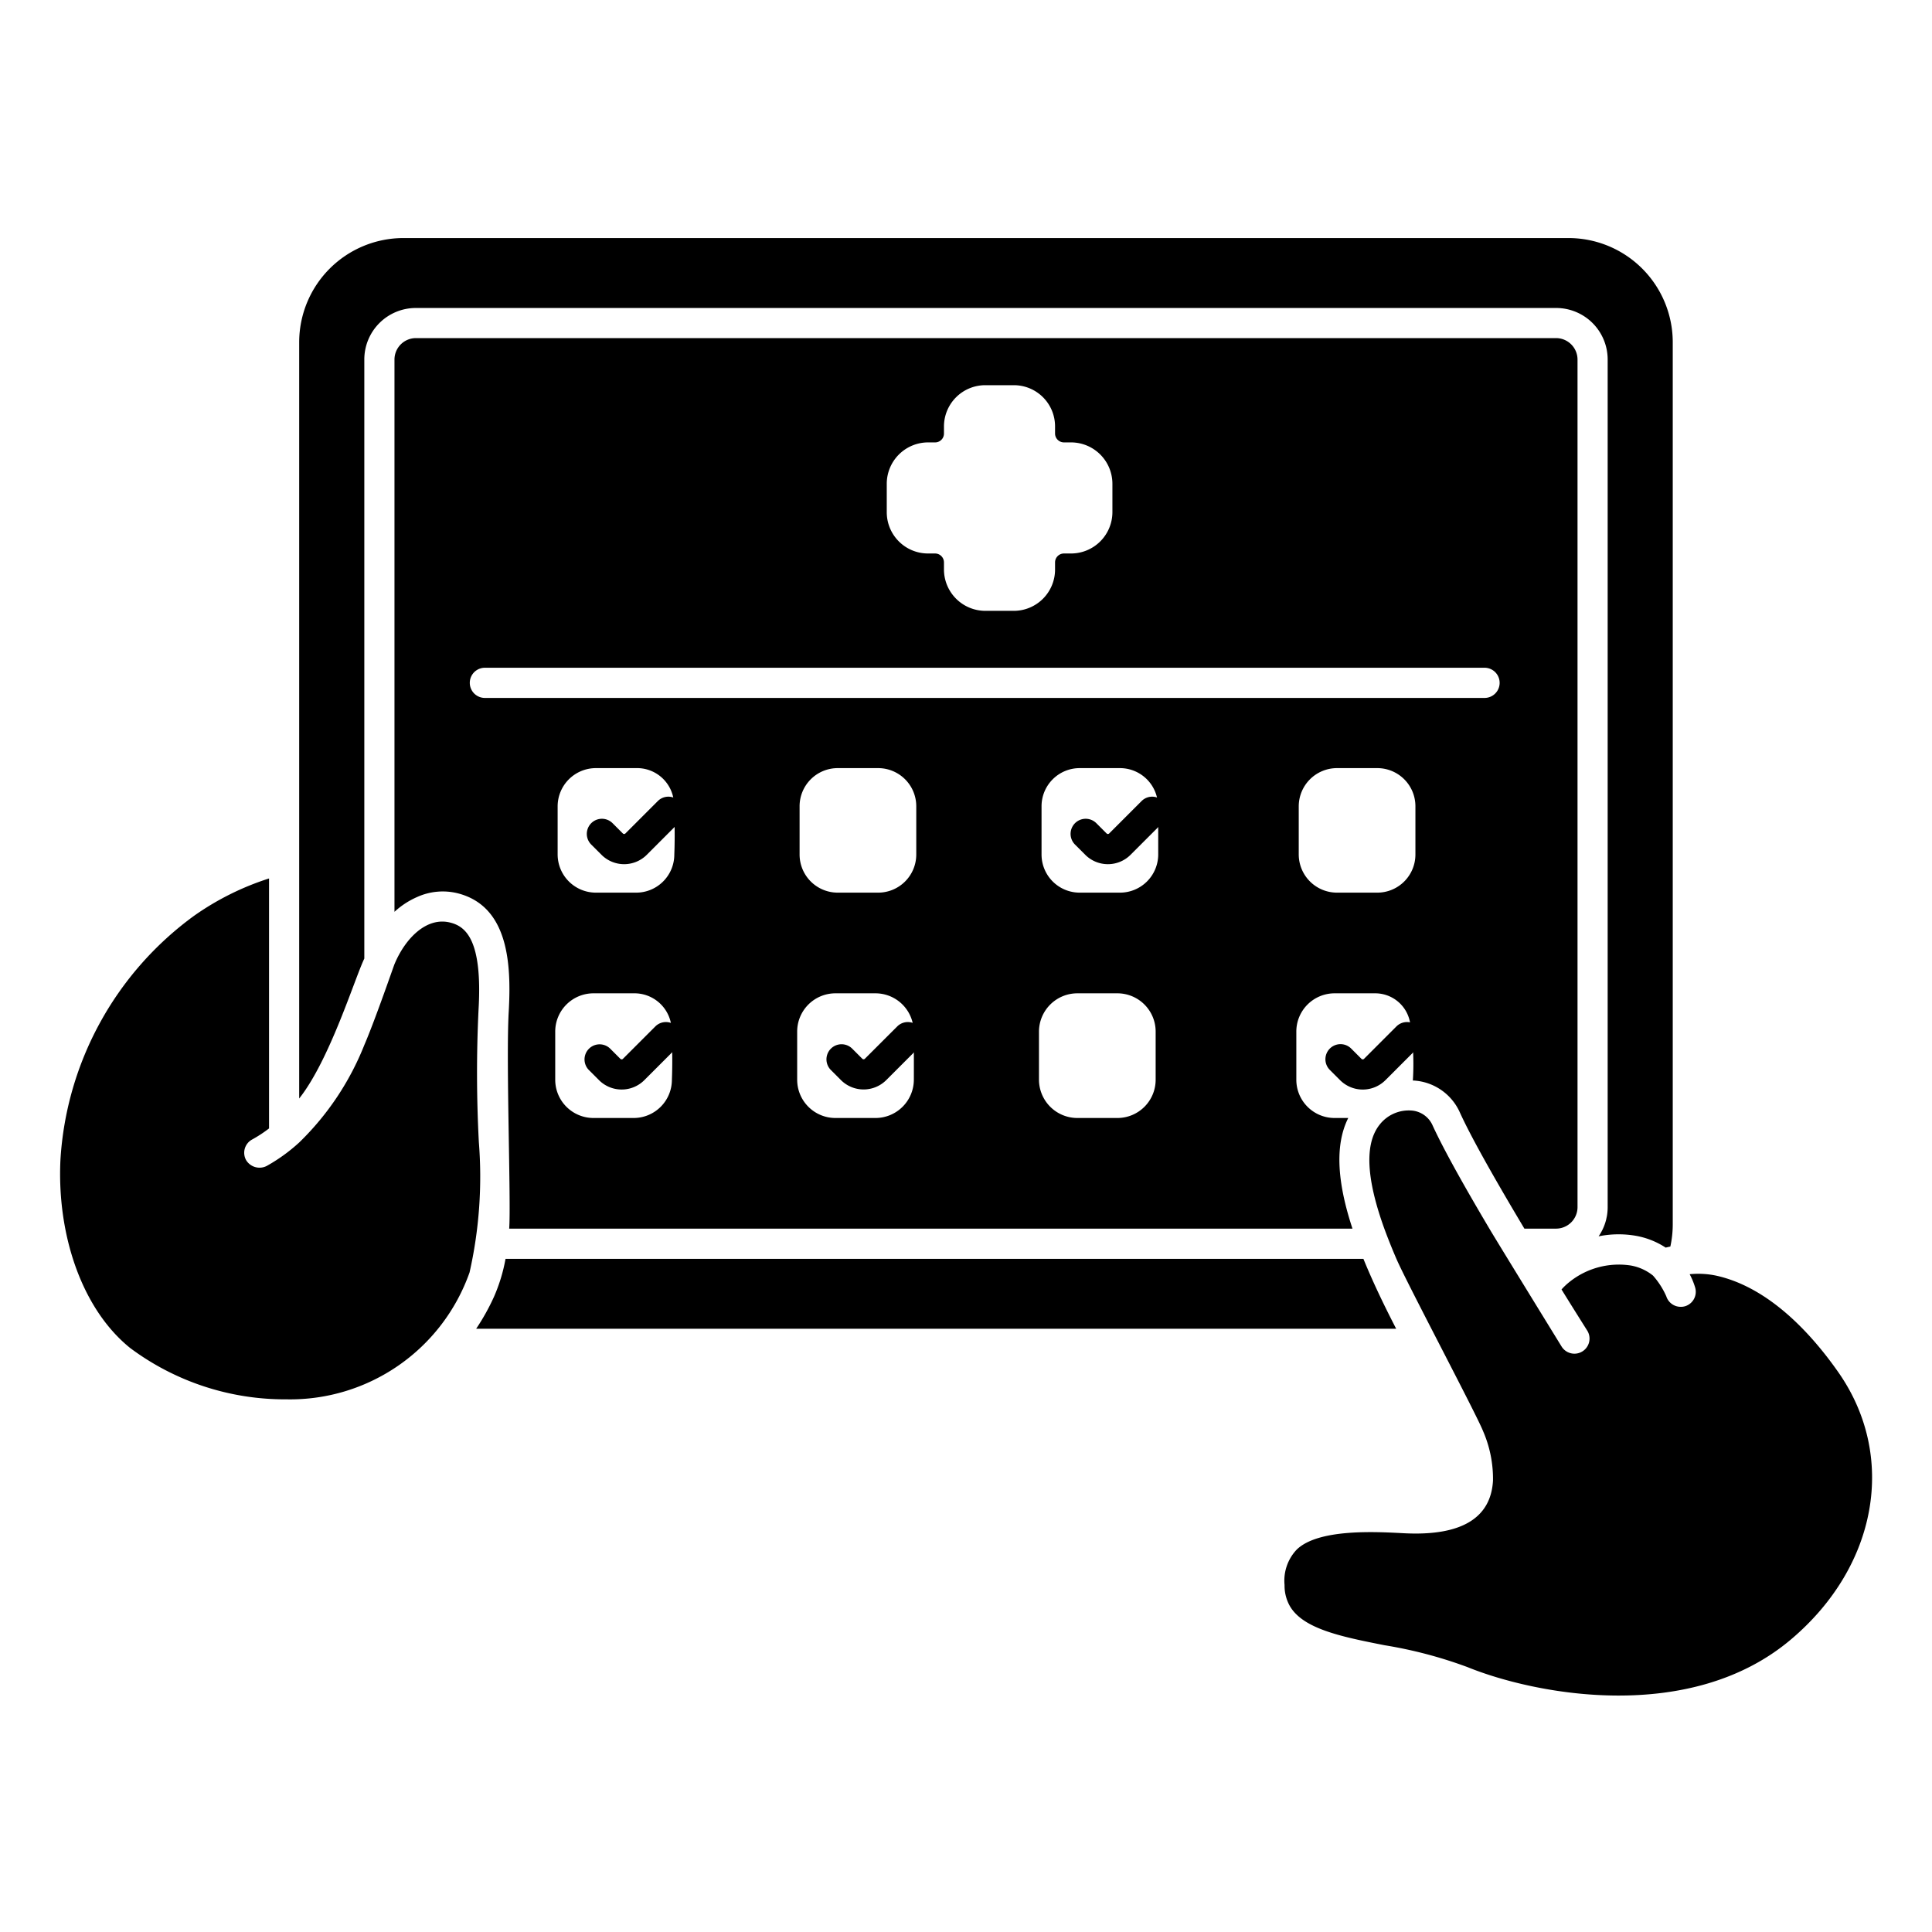 <svg id="Solid" xmlns="http://www.w3.org/2000/svg" viewBox="0 0 128 128"><title>times, appointment, hands, check list, to do list, tablet, pointing</title><path d="M33.493,83.4a11.177,11.177,0,0,1-.768,2.521,14.566,14.566,0,0,1-1.178,2.112H92.5c-.782-1.513-1.538-3.081-2.171-4.633Z"/><path d="M77.051,53.068a.969.969,0,0,0-.394-.232.991.991,0,0,0-1.02.232l-2.151,2.151a.12.12,0,0,1-.17,0l-.68-.68a1,1,0,0,0-1.414,1.415l.68.679a2.122,2.122,0,0,0,3,0l2.151-2.151A1,1,0,0,0,77.051,53.068Z"/><path d="M44.835,68a.965.965,0,0,0-.393-.232A.991.991,0,0,0,43.421,68l-2.15,2.15a.12.12,0,0,1-.17,0l-.68-.68a1,1,0,0,0-1.414,1.414l.68.68a2.125,2.125,0,0,0,3,0l2.15-2.151A1,1,0,0,0,44.835,68Z"/><path d="M60.862,68a.972.972,0,0,0-.393-.232A.991.991,0,0,0,59.448,68L57.3,70.145a.12.12,0,0,1-.17,0l-.68-.68a1,1,0,0,0-1.414,1.414l.68.681a2.126,2.126,0,0,0,3,0l2.151-2.151A1,1,0,0,0,60.862,68Z"/><path d="M93.935,68a.975.975,0,0,0-.394-.232A.991.991,0,0,0,92.52,68l-2.15,2.151a.12.12,0,0,1-.17,0l-.68-.68a1,1,0,0,0-1.415,1.414l.681.681a2.125,2.125,0,0,0,3,0l1.832-1.832.32-.319A1,1,0,0,0,93.935,68Z"/><path d="M31.11,84.3A12.611,12.611,0,0,1,18.975,92.71h-.01a17.143,17.143,0,0,1-10.34-3.4c-3.21-2.587-4.86-7.52-4.62-12.48a21.609,21.609,0,0,1,8.83-16.14,18.217,18.217,0,0,1,4.99-2.49V74.76a8.448,8.448,0,0,1-1.13.74,1,1,0,0,0-.39,1.36,1.04,1.04,0,0,0,1.36.39,11.338,11.338,0,0,0,2.16-1.56,18.515,18.515,0,0,0,4.31-6.45c.72-1.67,1.94-5.22,2-5.36.72-1.73,2.15-3.17,3.72-2.75,1,.26,2.12,1.15,1.85,5.76a87.733,87.733,0,0,0,.02,8.78A28.808,28.808,0,0,1,31.11,84.3Z"/><path d="M103.918,15.772H26.73a6.907,6.907,0,0,0-6.908,6.907v50.1c2.026-2.561,3.653-7.885,4.315-9.273V23.818a3.412,3.412,0,0,1,3.412-3.413H103.1a3.413,3.413,0,0,1,3.412,3.413V79.984a3.391,3.391,0,0,1-.6,1.926,6.659,6.659,0,0,1,2.468-.035,5.291,5.291,0,0,1,1.975.782c.093-.023.2-.046.31-.07a6.92,6.92,0,0,0,.159-1.464V22.679A6.907,6.907,0,0,0,103.918,15.772Z"/><path d="M118.665,108.61c-6.67,5.65-16.94,3.67-21.44,1.84a29.292,29.292,0,0,0-5.5-1.45c-2.87-.57-5.58-1.1-6.36-2.77a2.753,2.753,0,0,1-.26-1.22,2.988,2.988,0,0,1,.81-2.35c1.45-1.4,5.292-1.173,7.08-1.08,3.789.2,5.78-.98,5.92-3.49a7.945,7.945,0,0,0-.66-3.28c-.43-1.1-5.06-9.83-5.74-11.41-.29-.67-.56-1.35-.8-2-1.03-2.85-1.45-5.46-.31-6.89a2.451,2.451,0,0,1,2.16-.93,1.658,1.658,0,0,1,1.32.92c.76,1.67,2.23,4.27,3.79,6.9.39.67,4.79,7.82,4.79,7.82a1,1,0,1,0,1.69-1.07s-.96-1.52-1.7-2.72a4.221,4.221,0,0,1,.53-.5,5.227,5.227,0,0,1,4.04-1.09,3.233,3.233,0,0,1,1.49.67,5.313,5.313,0,0,1,.88,1.37,1,1,0,0,0,.96.7.967.967,0,0,0,.29-.04,1,1,0,0,0,.66-1.25,4.816,4.816,0,0,0-.36-.87,5.731,5.731,0,0,1,1.78.1c3.53.79,6.34,3.92,8.08,6.41C125.685,96.49,124.4,103.76,118.665,108.61Z"/><path d="M45,53.068a.975.975,0,0,0-.394-.232.991.991,0,0,0-1.02.232l-2.151,2.151a.12.12,0,0,1-.17,0l-.68-.68a1,1,0,1,0-1.414,1.415l.68.679a2.122,2.122,0,0,0,3,0L45,54.482A1,1,0,0,0,45,53.068Z"/><path d="M103.1,22.4H27.545a1.423,1.423,0,0,0-1.41,1.42V60.41a5.378,5.378,0,0,1,1.5-.98,4.112,4.112,0,0,1,2.72-.24c3.32.87,3.53,4.63,3.35,7.82-.19,3.23.16,12.65.03,14.39h55.87c-.92-2.79-1.25-5.4-.28-7.33h-.91a2.535,2.535,0,0,1-2.53-2.54V68.35a2.535,2.535,0,0,1,2.53-2.54h2.67a2.343,2.343,0,0,1,2.328,1.9,17.13,17.13,0,0,1,.192,3.88,1.275,1.275,0,0,1,.2.01,3.577,3.577,0,0,1,2.9,2.07c.7,1.55,2.18,4.2,4.29,7.73h2.1a1.425,1.425,0,0,0,1.42-1.42V23.82A1.425,1.425,0,0,0,103.1,22.4Zm-44.35,9.65a2.742,2.742,0,0,1,2.73-2.74h.47a.585.585,0,0,0,.59-.59v-.47a2.736,2.736,0,0,1,2.74-2.73h1.89a2.727,2.727,0,0,1,2.73,2.73v.47a.591.591,0,0,0,.59.59h.47a2.744,2.744,0,0,1,2.74,2.74v1.89a2.742,2.742,0,0,1-2.74,2.73h-.47a.591.591,0,0,0-.59.59v.47a2.736,2.736,0,0,1-2.73,2.74h-1.89a2.744,2.744,0,0,1-2.74-2.74v-.47a.591.591,0,0,0-.59-.59h-.47a2.734,2.734,0,0,1-2.73-2.73ZM44.515,71.53a2.535,2.535,0,0,1-2.53,2.54h-2.67a2.535,2.535,0,0,1-2.53-2.54V68.35a2.535,2.535,0,0,1,2.53-2.54h2.67a2.463,2.463,0,0,1,2.46,1.95A32.809,32.809,0,0,1,44.515,71.53Zm.16-14.92a2.527,2.527,0,0,1-2.53,2.53h-2.66a2.535,2.535,0,0,1-2.54-2.53V53.42a2.535,2.535,0,0,1,2.54-2.53h2.66a2.447,2.447,0,0,1,2.46,1.95A33.034,33.034,0,0,1,44.675,56.61Zm15.87,14.92a2.544,2.544,0,0,1-2.54,2.54h-2.66a2.535,2.535,0,0,1-2.53-2.54V68.35a2.535,2.535,0,0,1,2.53-2.54h2.66a2.532,2.532,0,0,1,2.46,1.95c.059.623.076,1.477.08,1.97C60.549,70.18,60.545,71.53,60.545,71.53Zm.16-14.92a2.527,2.527,0,0,1-2.53,2.53h-2.67a2.527,2.527,0,0,1-2.53-2.53V53.42a2.527,2.527,0,0,1,2.53-2.53h2.67a2.527,2.527,0,0,1,2.53,2.53Zm15.86,14.92a2.535,2.535,0,0,1-2.53,2.54h-2.66a2.544,2.544,0,0,1-2.54-2.54V68.35a2.544,2.544,0,0,1,2.54-2.54h2.66a2.535,2.535,0,0,1,2.53,2.54Zm.17-16.73v1.81a2.535,2.535,0,0,1-2.54,2.53h-2.66a2.527,2.527,0,0,1-2.53-2.53V53.42a2.527,2.527,0,0,1,2.53-2.53h2.66a2.521,2.521,0,0,1,2.46,1.95A7.363,7.363,0,0,1,76.735,54.8Zm17.04,1.81a2.527,2.527,0,0,1-2.53,2.53h-2.66a2.535,2.535,0,0,1-2.54-2.53V53.42a2.535,2.535,0,0,1,2.54-2.53h2.66a2.527,2.527,0,0,1,2.53,2.53Zm4.58-10.37H32.125a1,1,0,0,1,0-2h66.23a1,1,0,0,1,0,2Z"/><path d="M105.986,81.785a3.424,3.424,0,0,0,.215-.395A3.278,3.278,0,0,1,105.986,81.785Z"/><path d="M106.281,81.191a3.514,3.514,0,0,0,.123-.4A3.321,3.321,0,0,1,106.281,81.191Z"/><path d="M106.449,80.6a3.41,3.41,0,0,0,.062-.619A3.41,3.41,0,0,1,106.449,80.6Z"/><path d="M106.4,80.794c.015-.064.033-.126.045-.191C106.437,80.668,106.419,80.731,106.4,80.794Z"/><path d="M106.2,81.39c.029-.065.054-.132.08-.2C106.255,81.258,106.23,81.325,106.2,81.39Z"/></svg>